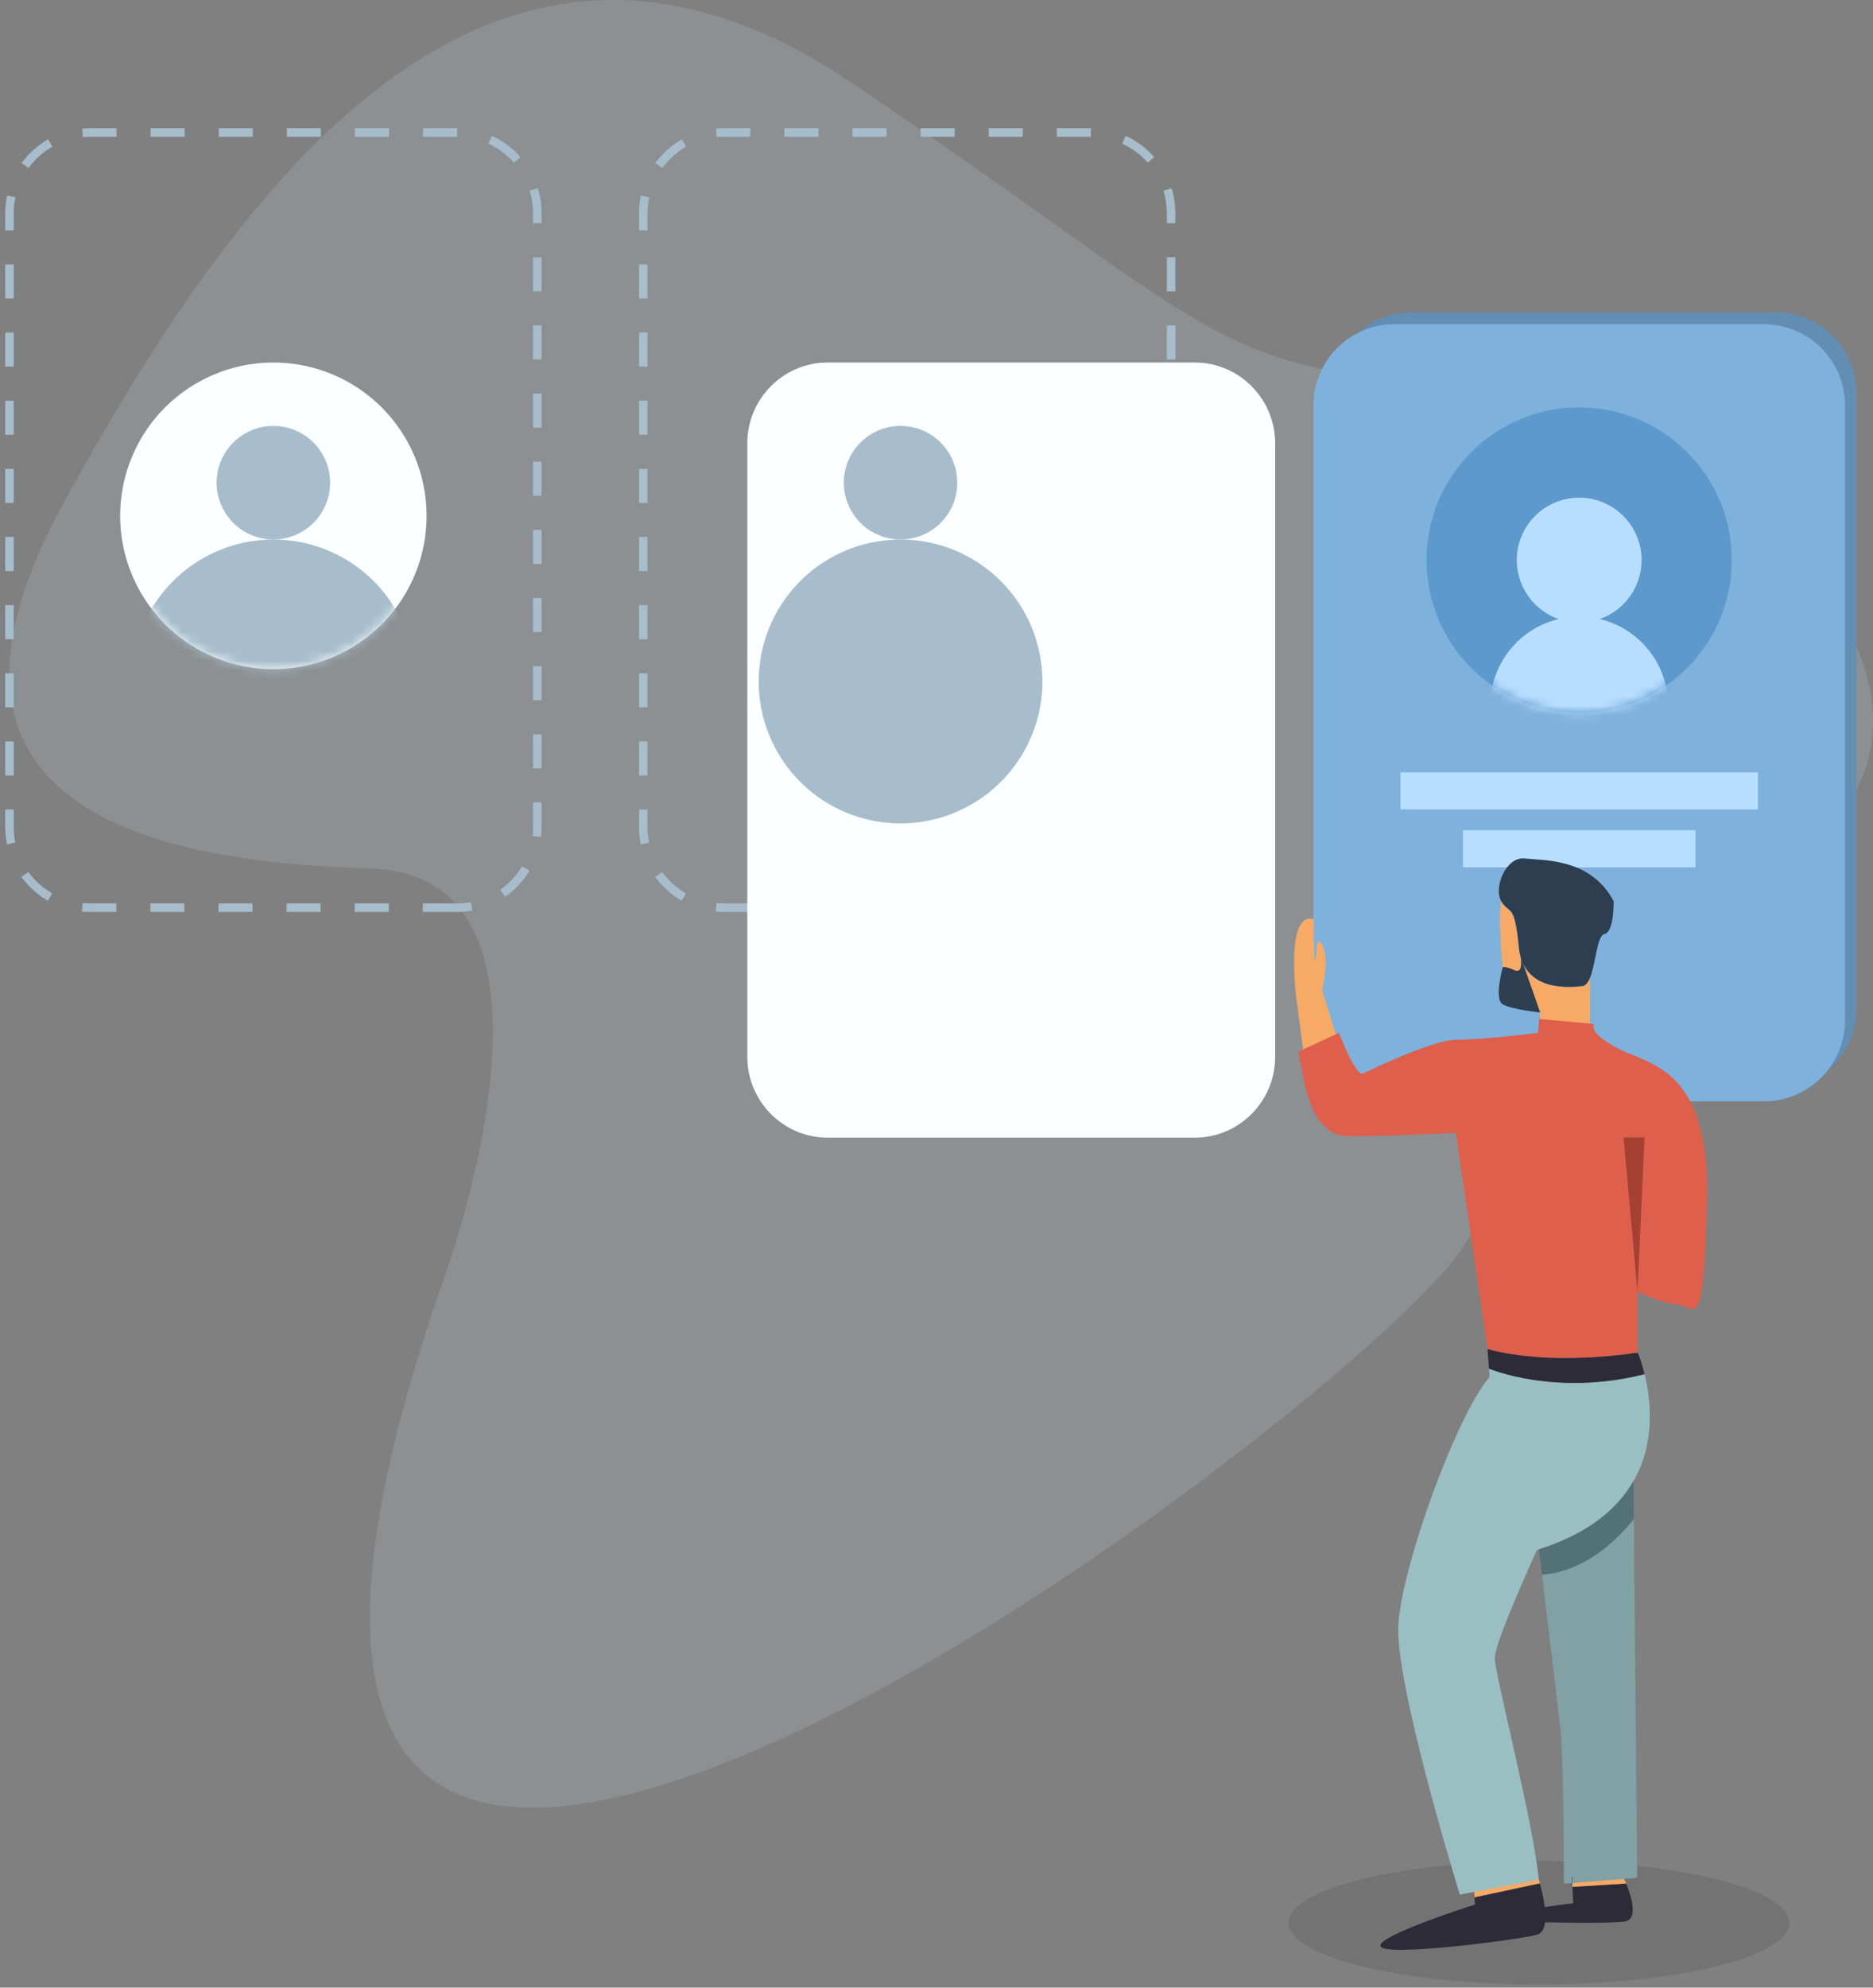 <svg xmlns="http://www.w3.org/2000/svg" xmlns:xlink="http://www.w3.org/1999/xlink" width="198" height="210" xmlns:v="https://vecta.io/nano"><rect width="100%" height="100%" fill="#808080" stroke="none"/><defs><path d="M32.266 16.133c0 8.91-7.223 16.133-16.133 16.133S0 25.044 0 16.133 7.222 0 16.133 0s16.133 7.223 16.133 16.133" id="A"/><path d="M.78 11.25A16.2 16.2 0 0 1 21.149.779a16.2 16.2 0 0 1 10.472 20.369c-2.733 8.517-11.853 13.206-20.37 10.473A16.2 16.2 0 0 1 .779 11.251" id="B"/><path id="C" d="M47.294 81.9H8.505C3.808 81.9 0 78.074 0 73.355V8.545C0 3.825 3.808 0 8.505 0h38.788C51.99 0 55.8 3.825 55.8 8.545v64.81c0 4.72-3.81 8.545-8.506 8.545"/><path id="D" d="M10.488 10.867a6 6 0 0 1 7.544-3.879 6 6 0 0 1 3.879 7.544 6 6 0 0 1-7.544 3.879 6 6 0 0 1-3.879-7.544"/><path id="E" d="M1.92 29.118a15 15 0 0 1 18.861-9.697 15 15 0 0 1 9.697 18.86 15 15 0 0 1-18.86 9.698 15 15 0 0 1-9.698-18.861"/></defs><g transform="translate(1)" fill="none" fill-rule="evenodd"><path d="M45.563 136.15s16.468-43.64-7.39-44.38S-11.91 85.114 5.822 52.94s44.31-70.267 82.92-44.38 38.348 31.065 64.52 31.805S216 76.238 185.34 92.5s-20.2 22.19-31.893 39.57-148.3 120.933-107.885 4.068" opacity=".222" fill="#b5c9d1"/><g transform="matrix(-1 0 0 1 196 33)"><path d="M60.766 170.147c0 3.6-11.847 6.52-26.46 6.52s-26.462-2.92-26.462-6.52 11.847-6.52 26.462-6.52 26.46 2.92 26.46 6.52" fill="#000" opacity=".1"/><path d="M47.746 82.1H9.21C4.54 82.1.757 78.263.757 73.533V8.566C.757 3.834 4.54 0 9.21 0h38.538c4.667 0 8.45 3.834 8.45 8.566v64.967c0 4.73-3.784 8.566-8.45 8.566" fill="#628eb4"/><path d="M49.59 83.36H10.527a8.57 8.57 0 0 1-8.567-8.566V9.826a8.57 8.57 0 0 1 8.567-8.566H49.59a8.57 8.57 0 0 1 8.566 8.566v64.967a8.57 8.57 0 0 1-8.566 8.566" fill="#7eb1dc"/><g transform="translate(13.926 10.043)"><mask id="F" fill="#fff"><use xlink:href="#A"/></mask><use fill="#5d99cc" xlink:href="#A"/><path d="M25.524 31.5c0 5.186-4.204 9.39-9.39 9.39s-9.392-4.204-9.392-9.39 4.204-9.39 9.392-9.39a9.39 9.39 0 0 1 9.391 9.391" fill="#b8deff" mask="url(#F)"/></g><path d="M36.656 26.176a6.6 6.6 0 0 1-6.596 6.596 6.6 6.6 0 0 1-6.596-6.596 6.6 6.6 0 0 1 6.596-6.596 6.6 6.6 0 0 1 6.596 6.596M11.17 52.52h37.78v-3.916H11.17zm6.602 6.118h24.574v-3.916H17.772z" fill="#b8deff"/><path d="M41.2 166.02l-.08 1.452-6.915-1.48.353-1.16 6.643 1.2zM38.1 70.2c-.07 2.933-3.9 3.76-3.9 3.76v1.384l-5.282-.164v-4.9c.212.513.475.877.837.916 1.43.15 6.25.605 6.703-4.143.455-4.738.988-3.397 1.855-4.818.353 2.4-.15 6.058-.202 7.983" fill="#f7aa66"/><path d="M51.047 172.653c-.554 1.1-14.535-.695-16.54-1.25-1.44-.404-.776-3.64-.292-5.413l6.915 1.48-.04.756s10.513 3.316 9.96 4.425" fill="#2d2b37"/><path d="M42.68 167.17l-8.346-1.583c.585-6.19 4.647-21.672 4.647-23.416 0-1.735-4.455-11.41-4.455-11.41-.08-.02-.15-.05-.222-.07-5.322-1.704-8.346-4.355-9.98-7.207-2.36-4.113-1.835-8.64-1.18-11.3 9.455 2.388 16.45-.585 16.45-.585l-.06.887c3.457 3.982 9.223 19.797 9.636 26.087.423 6.28-6.492 28.597-6.492 28.597" fill="#9abfc3"/><path d="M60.026 71.935l-.898 6.84-3.603-1.666 1.703-5.44s-.824-3.46 0-4.86.42 1.77.833 1.605c0 0-.04-.748.06-2.1V64.14s2.8-1.526 1.904 7.796" fill="#f7aa66"/><path d="M59.757 78.112l-.626 3.145c-.634 3.145-1.996 5.655-4.404 5.767-2.4.1-11.632-.323-11.632-.323l-3.348 22.84c-5.724 1.512-12.407.877-15.876.373.01-.03.02-.05.02-.05v-6.38s-2.32 1.16-4.255 1.352-2.71 3.488-3.095-10.836c-.393-14.314 6.2-14.506 9.475-16.25s2.46-2.56 2.46-2.56l5.815-.535.112 1.472s5.967.726 8.587.726 9.224 3.256 9.95 3.568c.737.313 2.52-4.294 2.52-4.294l4.295 1.986z" fill="#df5f4d"/><path fill="#302293" d="M30.806 165.335l-3.457-.504h3.478z"/><path d="M37.066 170.022s-9.546.28-11.763 0c-1.512-.182-.806-2.55-.212-4.022l5.675.352-.07 1.735c8.577.968 6.37 1.935 6.37 1.935" fill="#2d2b37"/><path d="M30.806 165.335l-.04 1.018L25.09 166l.534-1.17h1.724l3.457.504z" fill="#f7aa66"/><path d="M38.292 62.217v.01c-.867 1.42-1.4.08-1.855 4.818-.454 4.748-5.272 4.294-6.703 4.142-.363-.04-.625-.402-.837-.916-.595-1.523-.716-4.415-1.502-4.587-1.058-.22-.978-3.467-.978-3.467 2.41-4.586 7.46-4.294 9.415-4.516s3.316 3.084 2.46 4.516" fill="#2d3e50"/><path d="M33.992 133.37l-1.895 15.785c-.423 2.61-.423 16.864-.423 16.864l-7.752-.624.363-37.902c2.218 2.722 5.485 5.524 9.707 5.877" fill="#81a1a5"/><path d="M39.748 109.542l-.15 2.056s-6.997 2.973-16.452.585c.302-1.23.635-2.067.726-2.268 3.468.504 10.15 1.14 15.876-.373" fill="#2d2b37"/><path d="M36.258 68.042s-.37 1.926.636 1.466 1.247-.308 1.247-.308.955 3.368 0 3.912-3.962.86-3.962.86l2.08-5.928z" fill="#2d3e50"/><path fill="#a44133" d="M23.892 103.483l1.475-16.304h-2.22z"/><path d="M34.305 130.7l-.313 2.68c-4.223-.352-7.488-3.155-9.706-5.877l.04-4.01c1.633 2.853 4.657 5.504 9.98 7.206" fill="#537276"/><path fill="#251f77" d="M30.858 165.345l-.092 1.008.04-1.018z"/></g><g transform="translate(0 14)"><use xlink:href="#C" stroke="#a7bdcc" stroke-width=".9" stroke-dasharray="3.6"/><g transform="translate(11.7 24.3)"><mask id="G" fill="#fff"><use xlink:href="#B"/></mask><use fill="#fbffff" xlink:href="#B"/><g fill="#a7bdcc"><use xlink:href="#D" mask="url(#G)"/><use xlink:href="#E" mask="url(#G)"/></g></g></g><g transform="translate(67 14)"><use xlink:href="#C" stroke="#a7bdcc" stroke-width=".9" stroke-dasharray="3.6"/><g transform="translate(11 24.3)"><mask id="H" fill="#fff"><use xlink:href="#C" href="#B"/></mask><use fill="#fbffff" xlink:href="#C" href="#B"/><g fill="#a7bdcc"><use xlink:href="#D" mask="url(#H)"/><use xlink:href="#E" mask="url(#H)"/></g></g></g></g></svg>